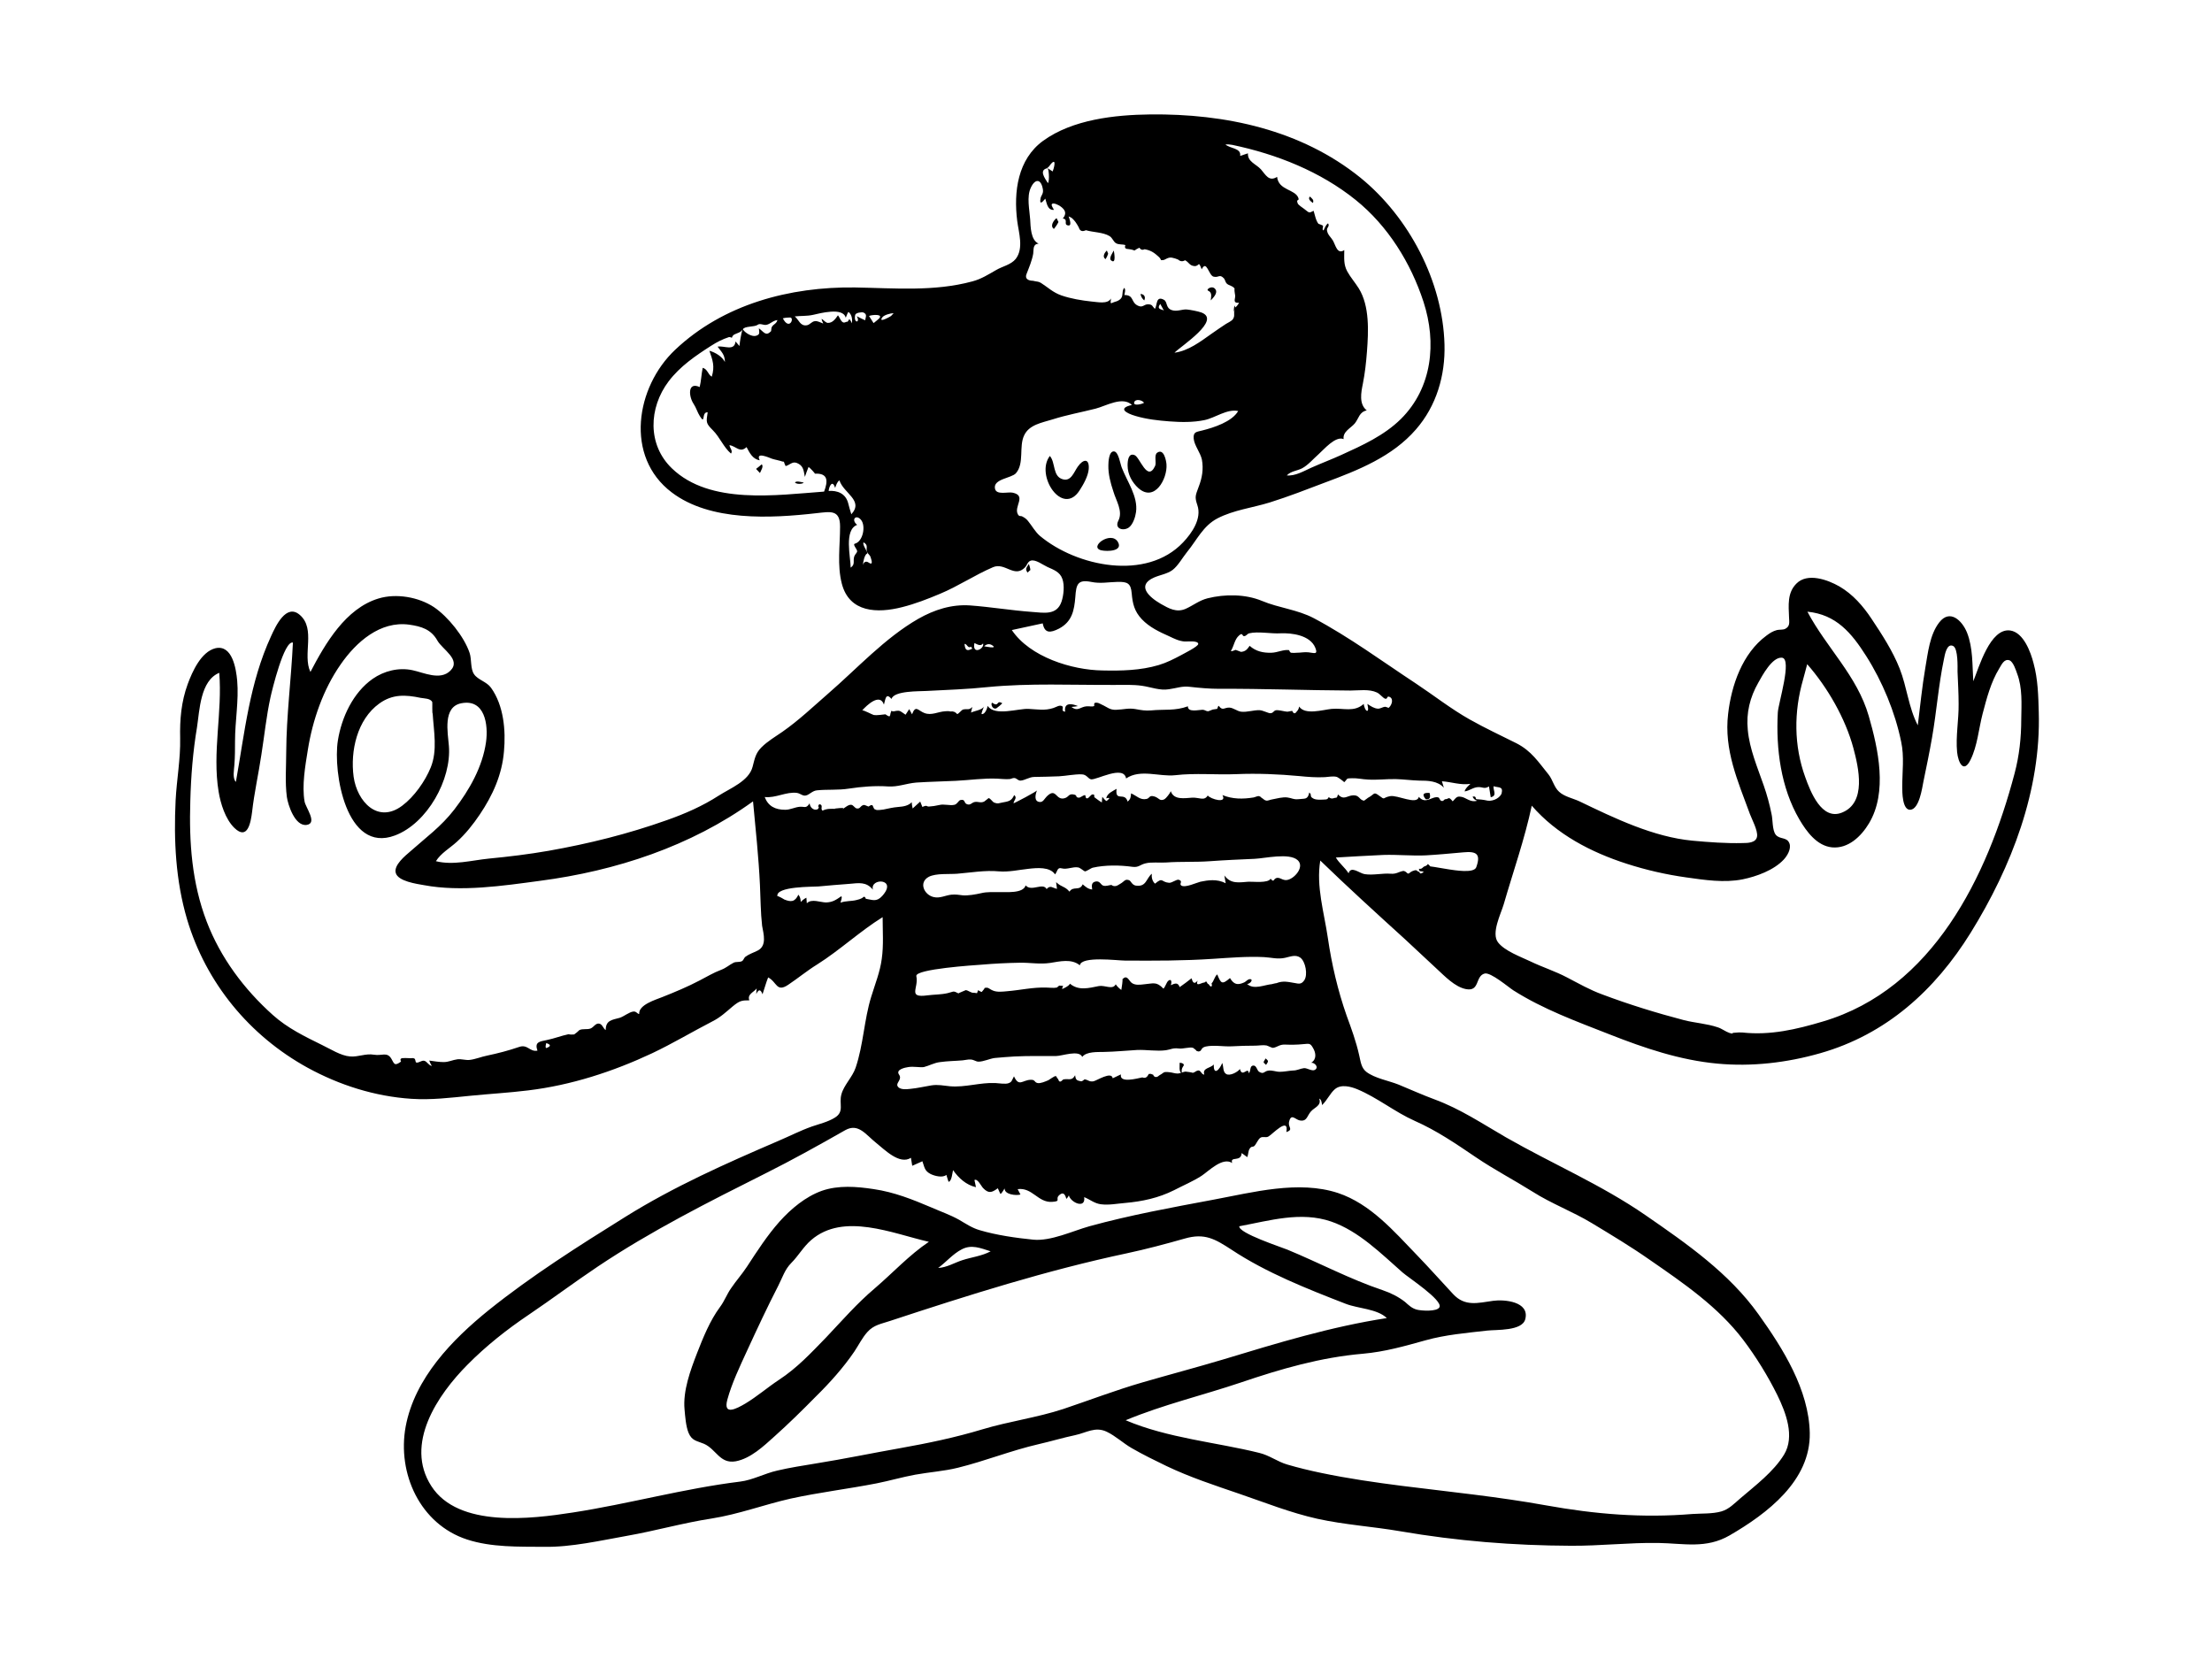 <?xml version="1.0" encoding="utf-8"?>
<!-- Generator: Adobe Illustrator 24.0.2, SVG Export Plug-In . SVG Version: 6.00 Build 0)  -->
<svg version="1.1" id="Layer_1" xmlns="http://www.w3.org/2000/svg" xmlns:xlink="http://www.w3.org/1999/xlink" x="0px" y="0px"
	 viewBox="0 0 1024 768" style="enable-background:new 0 0 1024 768;" xml:space="preserve">
<style type="text/css">
	.st0{display:none;fill-rule:evenodd;clip-rule:evenodd;fill:#FF6161;}
	.st1{fill-rule:evenodd;clip-rule:evenodd;}
</style>
<g id="react-group-271">
	<g id="react-group-272">
		<path id="react-path-275" class="st0" d="M350,354.1c3.1,31.7,6.3,63.4,9.4,95.1c17.1-9.8,34.2-19.5,51.3-29.3v72.2v19
			c0,1.7-1,7.4,0,8.9c0.8,1.2,7.1,1.3,8.6,1.5c9.7,1.4,19.4,2.6,29.1,3.6c25.6,2.8,52.9,6.9,78.6,3.6c22.3-2.8,43.9-10.8,64.3-20
			c7.2-3.2,14.2-6.7,21.1-10.4c1.5-0.8,6.8-2.6,7.6-4.2c0.7-1.3-0.9-5.9-1.1-7.3c-0.9-5.8-1.7-11.6-2.6-17.4l-12-80.9l22.7,22.7
			c1.8,1.8,5.2,6.8,7.6,7.6c1.8,0.6,6.3-1.2,8.1-1.6c12.9-2.5,25.7-5,38.6-7.4c3-0.6,9.8-0.6,12.3-2.4c1.4-1,1.4-3,1.9-4.8
			c3.1-12.3,6.3-24.6,9.4-36.9c0.6-2.2,3.7-9.2,2.9-11.4c-0.3-0.8-1.7-1.3-2.5-1.9c-19.4-11.9-38.8-23.7-58.3-35.6
			c-10.6-6.5-21.3-13-31.9-19.5c-4.5-2.7-9.9-7.6-15-9.2c-3.1-0.9-7.7-0.2-10.9-0.3c-6.6-0.2-13.2-0.4-19.8-0.6
			c-1,0-4.6-0.8-5.5-0.2c-0.7,0.5-0.4,1.2-0.7,2.4c-0.6,2.9-0.6,6.1-0.9,9.1c-0.2,2.4,0.2,6.8-0.9,9c-0.7,1.4,0.2,0.8-0.7,1.5
			c-1.1,0.8-4.7,0.5-6,0.7c-6.5,0.8-12.9,1.5-19.4,2.3c-7.7,0.9-15.4,2.6-23.2,1.8c-11.7-1.2-24.3-1.1-35.8-3.6
			c-3-0.6-4.1-2.3-6.4-4.6c-4.5-4.5-8.9-9-13.5-13.5c-2.2-2.2-1.3-1.8-3.6-1c-2.9,1-5.8,3.5-8.4,5.1c-10,6.1-20,12.2-29.9,18.2
			l-60.9,37.1C352.5,352.6,351.3,353.3,350,354.1"/>
		<g id="react-group-273" transform="translate(81, 52.973)">
			<path id="react-path-276" class="st1" d="M851.6,305.1c-12.6,47.7-37.8,99.7-88.7,114.8c-12.4,3.7-24.4,6.5-37.3,5.1
				c-1.2-0.1-2.2,0-3.4,0.1c-2.1,0-0.3,0.8-2.6,0.1c-1.8-0.6-3.5-2-5.4-2.6c-5-1.7-10.4-2-15.6-3.3c-12.6-3.3-25.6-7.3-37.8-11.9
				c-5.8-2.1-11-5.1-16.4-7.9c-5.5-2.9-11.3-4.7-16.9-7.4c-4.4-2.1-11.9-4.8-15-8.8c-3.3-4.2,1.3-13.2,2.6-17.6
				c4.4-15.2,9.7-30.2,13-45.7c11.5,13.3,27.5,21.6,44,26.9c9,2.9,18.2,5,27.5,6.3c8.5,1.2,17.6,2.6,26.1,0.9
				c6.4-1.3,14.4-4.2,19-9.1c1.6-1.7,3.6-4.9,2.7-7.5c-1.2-3.2-4.5-1.7-6.4-4.1c-1.6-2.1-1.3-7-1.9-9.5c-0.9-4.5-2.1-8.9-3.6-13.2
				c-2.9-8.4-6.6-16.9-7.4-25.8c-0.8-7.8,1-15.1,4.9-21.9c1.8-3.2,6.4-11.9,10.9-11.5c4.9,0.4-1.7,21.2-1.9,25.4
				c-0.9,16.8,1.4,34.8,10,49.5c3.3,5.6,8.1,12.2,15.1,12.9c7.5,0.7,13.5-5.1,17.1-11.1c8.7-14.5,4.3-34.4-0.1-49.7
				c-5.4-18.7-19.5-31.5-28.4-48.3c13.3,1.3,20.4,9.8,27.2,20.5c7.5,11.8,13.4,26,16.2,39.7c1.5,6.9,0.5,13.9,0.5,20.9
				c0,2.3,0,10.9,3.8,10.6c4.1-0.4,5.4-10,6-13c1.4-6.8,2.8-13.5,4-20.4c2.1-12,3-24.4,5.5-36.3c0.4-2,1.3-7.6,4.3-6.1
				c2.3,1.2,2,9.8,2,11.9c0.2,5,0.5,9.9,0.5,14.9c0.1,7.4-1.4,15-0.7,22.3c0.5,4.8,3,10.1,6.2,3.6c3.2-6.4,3.8-14.4,5.6-21.3
				c1.9-7.2,3.8-14.6,7.7-21c1.1-1.8,2.3-4.6,4.7-3.8c1.8,0.6,3.1,4.8,3.6,6.2c2.5,6.6,2,14,1.9,21
				C854.7,288.5,853.8,296.8,851.6,305.1L851.6,305.1z M606.8,317.5c-0.7-0.2-3.5-0.5-4.2-0.5c-0.8-0.1,0.1-1.6-1.9-1.2
				c0.4,1,1.1,1.6,2.1,1.9c-3,1-5.2-1.5-7.3-1.8c-2-0.3-2.1,0-4,2.1c-2.1-2.6-1.7-1-3.4-1c-0.6,0-0.7,1-1.7,0.8
				c-0.9-0.1-1-1.5-1.5-1.6c-2.9-0.9-5.8,3.5-9.1-0.3c-0.8,4-9.9-1-13.3-0.3c-3.7,0.7-2.1,2-5-0.2c-2.8-2.1-2-0.7-5.3,1
				c0.1,0-1.8,1.3-1.7,1.3c-2.3-0.3-2.1-2.6-5-2.5c-3,0.1-4.3,2.5-7.1-0.4c-0.6,2.2-0.7,1.2-2.2,1.8c-0.8,0.2-1.5,0-2.1-0.6
				c-0.2,0.6-0.6,1-1.2,1.1c-1.6,0.1-4.5,0.4-5.9-0.4c-2.1-1.1-0.4-1.6-1.9-2.8c-0.7,3.5-2.1,2.7-5.1,3.1c-2.3,0.2-2.8-0.5-5-0.8
				c-2.2-0.3-5,0.5-7.1,0.9c-0.9,0.1-2.1,0.8-2.9,0.5c-0.8-0.2-1.2-0.8-1.6-1c-0.6-0.2-0.5-0.7-1.5-1c-0.7-0.2-1.9,0.5-2.6,0.6
				c-5,0.8-9.7,0.8-14.4-1.1c2.3,4.1-5.4,1.9-6.8,0.2c-1.7,2.7-3.8,0.8-7.3,1c-3.4,0.2-8.4,1.2-9.8-3c-0.3,0.9-2.2,3.3-2.9,3.7
				c-2.2,1.1-2.5-0.5-4.5-1.2c-2.8-0.9-2.2,0.8-3.9,1.1c-2.9,0.6-4.5-1.5-7.1-2.6c-0.1,1.7-0.2,2.7-1.6,3.8
				c-1.3-4.7-5.9,0.4-5.1-5.9c-1.8,1.1-4.3,2-4.8,4.4c3-0.8,0.3,1.1,0.2,1.2c-0.4,0.2-1.7-1.6-2-1.9c-0.1,0.9-0.2,1.7-0.2,2.6
				c-1.2-0.6-2.3-1.6-3.2-2.2c-0.9-0.5,0.4-1.5-1.1-1.5c-0.8,0-1.6,1.6-2.4,1.8c-1.2,0.2-0.6-1.5-1.2-1.5c-0.8,0.1-2.1,1.2-2.7,1.2
				c-1.9-0.1-0.6-1-2.1-1.4c-2.7-0.7-2.5,1-4.4,1.6c-4.4,1.4-3.9-5.2-8.4-0.8c-1.1,1.1-1.7,2.7-3.2,2.6c-3-0.2-2-3.8-1.3-5.5
				c0.6,0.3-11,6.3-10.9,6.1c0.1-1.4,1.9-2.5,0.3-3.8c-1.3,2.9-2.7,2.9-5.8,3.5c-1.5,0.3-1.8,0.6-3.4,0c-1-0.4-1.7-2-2.7-2.1
				c0.1,0-1.7,1.4-2,1.6c-1.7,0.8-2.7-0.1-4.4,0.2c-1.4,0.3-1.9,1.5-3.3,1.1c-1.9-0.4-0.8-2.6-3.3-2c-0.9,0.2-1.4,1.9-2.8,2.2
				c-2.1,0.5-4.8-0.5-7,0.1c-1.8,0.4-3.1,0.6-4.7,0.7c-1.3,0.1-0.7-0.9-3.1,0.2l-1-2.5c-1.2,1.1-2.3,2.1-3.5,3.2
				c-0.2-0.9-0.4-1.9-0.4-2.9c-1.7,1.7-3.9,2-6.3,2.2c-2.5,0.2-4.4,0.7-6.9,1.2c-0.8,0.1-2.8,0.4-3.4,0.1c0.1,0-1.2-0.5-0.8-0.4
				c-0.2-0.3-0.3-0.7-0.5-1c-0.2-1-0.9-1-2.1-0.1c-0.6-0.1-1.8-0.9-2.4-0.7c-1.6,0.5-1.4,1.8-3,1.6c-1-0.1-1.6-1.6-2.6-1.7
				c-1.6-0.2-3.1,1.7-4.5,2.1c4.5-1.2-5.8-0.3-2.6-0.2c-2.1-0.1-4.3-0.2-6.2,0.8c-1.1-0.7,0.2-2.2-0.9-2.8c-1-0.6-1.1,0.9-1.2,0.9
				c0.6-0.2,0.3,1.1-0.3,1.3c-1.9,0.7-3.5-1.1-3.6-2.8c-1.6,2.5-2.1,1.5-4.5,1.6c-2.4,0.2-4.4,1.4-6.8,1.4c-4.7,0-7.9-1.7-9.5-5.9
				c5,0.6,10.1-2.6,15-1.9c1.6,0.3,2.6,1.5,4,1.2c1.7-0.3,3-2.2,5.2-2.4c4.9-0.5,9.8,0,14.8-0.8c5.9-0.9,12.1-1.4,18.1-1
				c4.6,0.3,8.4-1.4,13.1-1.8c6.1-0.4,12.2-0.5,18.3-0.8c6.2-0.3,13-1.3,19.2-1c1.9,0.1,3.6,0.3,5.5,0.2c0.8,0,1.6-0.6,2.4-0.5
				c1.1,0.1,1.6,1.2,2.8,1.2c2-0.1,4.1-1.7,6.4-1.7c3.8-0.1,7.7-0.1,11.5-0.3c3.4-0.2,7-1,10.4-0.9c2.4,0,3,2.1,4.4,2.3
				c2.5,0.4,15.1-6.8,16.2-0.4c6.6-4.5,15.4-0.7,22.7-1.5c9.4-1.1,19-0.1,28.4-0.5c9.6-0.4,19.5,0,29.1,0.9c4,0.4,7.8,0.7,11.8,0.5
				c1.8-0.1,3.8-0.6,5.6-0.1c0.4,0.1,3.7,2.4,3.3,2.5c1.8-1.6,0.6-1.9,3.7-1.9c2.4-0.1,4.7,0.5,7.2,0.6c4.4,0.3,8.7-0.3,13.1-0.2
				c3.6,0.1,7.2,0.6,10.8,0.7c3.9,0,8.6,0.1,11.4,3.3c-0.3-1-0.6-2-0.9-3c4.4,0.3,8.7,1.9,13.2,1.2c-1.1,1.1-2.3,2-2.7,3.5
				c2.4-0.3,4-2,6.5-2c2.1,0,2.6,1,4.8-0.3c0.3,1.7,0.5,3.4,0.8,5c3.1-0.7,1.1-3,1.3-5.1c2.5,0.8,4.6-0.1,3.7,3.5
				C612.9,316.9,609.4,318.3,606.8,317.5L606.8,317.5z M602.4,348.5c-1.1,3-10.4,1.3-12.6,1c-2.9-0.4-6.1-1.1-8.7-1.4
				c-0.3-0.4-0.7-0.8-1.1-1.1c-0.3,0.5-0.7,0.8-1.3,1c-1.2,0.3-1.2,1.5-2.8,1.2c-0.1,1.8,1.2,0.8,2.2,1.5c-2.5,1.7-1.3-0.3-2.7-0.2
				c-0.3-0.5-0.8-0.7-1.4-0.6c-0.8,0.2-1.5,0.5-2.2,1c-0.6,0.7-1.1,0.7-1.6,0.1c-0.4-0.4-0.9-0.7-1.5-0.8c-2.4,0.4-3.1,1.5-5.9,1.3
				c-3.9-0.3-8.1,0.8-12,0.2c-2.4-0.3-6.4-4.1-7.5-0.4c-1.7-2.7-4.3-4.6-5.9-7.3c7.4-0.4,14.7-0.9,22.1-1.2
				c6.5-0.2,13.5,0.5,19.5,0.2c5.6-0.3,11.6-0.9,17.4-1.4C602.6,341,604.6,342.4,602.4,348.5L602.4,348.5z M410.4,349
				c2.7,0.7,5.2-0.9,7.8-0.4c0.9,0.2,2.6,1.7,3,1.8c0.7,0.1,2.8-1.5,3.7-1.7c5.7-1.3,12.6-1.2,18.3-0.4c3,0.4,3.5-1,6.1-1.6
				c2.7-0.7,6.6-0.2,9.5-0.4c6.8-0.5,13.6-0.1,20.3-0.6c6.9-0.5,13.8-0.8,20.7-1.1c4.7-0.2,16-2.9,19.9,0.6c3.2,2.9-0.9,7.9-4.1,9
				c-2.4,0.9-3.6-0.9-5.3-0.8c-2,0.2-1.3,2.6-3.1,0.4c-1.1,2.2-8.2,1.3-10.2,1.4c-4.4,0.3-8.2,1.2-11.2-2.9c0.2,1.2,0.4,2.4,0.6,3.6
				c-4-2.1-8.3-1.4-11.7-0.7c-1.7,0.4-7,2.9-8.8,1.8c-1.3-0.8,1-2-1.2-2.7c-1.1-0.3-3.1,1.5-4.5,1.4c-3.8-0.3-2.7-2.8-6.5,0.4
				c-1.3-1.1-1.7-3-1.5-4.6c-2.7,2.3-2.5,6.2-7.4,5.5c-1.8-0.3-2.2-2.1-3.1-2.5c-2-0.7-2.2,0.6-4,1.6c-0.7,0.4-1.5,1-2.2,1.1
				c-1.6,0.2-1.8-0.6-2.1-0.5c-1.1,0.1-2.4,0.7-3.7,0.3c-1.1-0.3-1.5-2.3-3.5-1.9c-1.9,0.4-1.9,1.7-1.6,3.7c-1.9-0.2-3-1.2-4.4-2.4
				c-1.4,3.3-4.4,0.6-6.1,3.4c-2.2-2.6-3.5-1.9-6.2-4.4c0.1,1,0.3,2.1,0.4,3.1c-2.1-0.4-3-1.9-4.8,0.1c-1.7-3.2-7,1.4-9.7-1.7
				c-1.2,3.9-9.1,3-12.5,3.1c-3,0.1-5.2-0.2-8.1,0.5c-2.6,0.6-6.1,1.2-8.5,1c-1.6-0.2-3.3-0.5-5.3-0.3c-2.8,0.3-5.3,1.8-8.2,1.1
				c-4.4-1-7.1-6.8-2.2-9.4c3.4-1.7,9.4-1.1,13.1-1.4c6.1-0.5,13-1.7,19.2-1.1c4.8,0.4,9.2-0.7,14-1.2c3.7-0.4,9.7-1,12.1,2.6
				C408.5,350.6,408.4,348.4,410.4,349L410.4,349z M343.2,398.9c-0.7-3.3,27.4-5.1,30.2-5.3c5.8-0.5,11.7-0.8,17.6-0.9
				c4.8-0.1,9.3,0.8,14.1,0.1c4.5-0.7,9.9-2.1,13.8,1.1c0.6-4.4,17.5-2.2,20.7-2.2c14,0.1,27.4,0.1,40.9-0.8
				c7.7-0.5,15.9-1.2,23.7-0.8c3.5,0.2,6.3,1.1,9.8,0.3c2.3-0.5,4.7-1.6,6.9-0.1c2.5,1.8,3.6,8,1.9,10.5c-1.3,1.9-2.4,1.7-4.4,1.3
				c-3.1-0.5-5.4-1.2-8.6,0.1c0.5-0.2-2.1,0.4-1.9,0.4c-3.6,0.3-8.5,2.8-11.6-0.1c1.2,0.2,3.1-2,1.5-2.2c-1.2-0.1-1.9,1.1-2.8,1.5
				c-3.1,1.4-4.8,1-6.6-2c-3.8,3.3-4.2,2.4-5.9-1.7c-1.3,1-1.6,3.3-2.6,4.1c-0.1,0.1,0.5,1.5-0.3,1.5c-0.7-0.1-0.9-1.2-1.4-1.2
				c-0.3-0.1-0.5-1-0.8-1.1c-0.3-0.1-0.7,0.6-1.1,0.5c-1,0-4,2.2-2.9-0.9c-1.6,2-2.3,0.7-2.8-1.1c-1.8,1.4-3.6,2.8-5.5,4.1
				c-0.8-2.4-2.3-1.7-4.1-0.9c0.6-1.6,0.2-3.2-1.2-2c-0.8,0.7-1.3,2.7-2.2,3.6c-3.3-3.4-4.5-2.4-9.1-2c-1.8,0.2-3.9,0.5-5.5-0.6
				c-1.4-0.9-2.2-4.3-4.5-1.6c0.5-0.6-0.3,4.1-0.4,4.8c-1-0.7-1.9-1.6-2.6-2.6c-1.4,2.7-4.9,0.3-7.8,0.8c-4.6,0.9-9.3,2.3-13.4-1.1
				c-0.3,1.1-3.6,2.5-3.6,2.5c0.2-2,1.4-1.3-1.1-1.6c-0.5-0.1-1,0.8-1.4,0.9c-1.5,0.3-3.3,0-4.8,0c-6.3-0.2-12,1.2-18.2,1.7
				c-2.1,0.2-4.6,0.5-6.5-0.3c-2-0.8-2-1.7-4-1.2c0.6-0.2-1.3,1.9-1.2,1.8c-0.3,0.2-1.4-0.8-1.8-0.7c-0.1,0.4-0.2,0.9-0.4,1.3
				c-0.5-0.1-1-0.1-1.5-0.2c-1.3,0.2-2.6-1.2-3.8-1.2c0.2,0-3.4,1.4-3.3,1.5c-2.6-1.3-1.8-0.9-5.1-0.1c-3.1,0.7-6.1,0.6-9.2,1
				C338.9,409.1,344.4,404.5,343.2,398.9L343.2,398.9z M335.2,444.5c-1.7-2.4,2.9-3.3,4.3-3.5c2.4-0.4,5.6,0.3,7.2,0
				c2.4-0.6,4.8-2,7.5-2.3c3.5-0.5,6.9-0.5,10.4-0.8c1.2-0.1,2.6-0.5,3.7-0.4c1.7,0.1,2.4,1,3.7,1c2.3,0,5.2-1.4,7.5-1.7
				c3-0.3,6.1-0.5,9.1-0.7c6.4-0.3,12.7-0.2,19.2-0.2c2.9,0,10.7-3,12.2,0.4c2-2.6,7.2-2.2,10.1-2.3c5.1-0.1,10.1-0.6,15.2-0.9
				c4.4-0.2,9.2,0.7,13.5,0.1c2.4-0.4,3.1-1.1,5.8-0.8c2,0.3,5-0.8,6.7-0.3c-0.1,0,2.1,1.4,1.4,1.4c0.8,0,0.7,0.5,1.6,0.2
				c1.1-0.3,0.6-1.7,2.9-2.2c3.6-0.8,8.3,0.1,12-0.1c3.6-0.2,7.2-0.3,10.8-0.3c1.7,0,3.7-0.4,5.3-0.1c0.8,0.2,2.5,1.2,3.1,1.1
				c1.9-0.3,2.9-1.6,5.4-1.5c2.9,0.1,5.5,0.1,8.4-0.2c2.8-0.2,3.3-0.6,4.6,1.7c1.4,2.3,1.8,5.3-0.8,6.9c1.6-0.1,3.7,2.1,1.7,3.3
				c-1.2,0.8-3.6-0.9-5-0.8c-1.8,0.2-3.2,1.1-5.1,1.1c-2,0.1-4.1,0.6-6.1,0.6c-2.1,0-3.6-0.9-5.6-0.5c-1.7,0.3-1.9,1.8-4,0.5
				c-1-0.6-1.2-2.9-2.6-2.9c-1.9,0-1.1,2.4-2.2,3.6c-0.3-3.5-3,2.3-4.1-2c-1,1.4-4.7,3.4-6.4,2.3c-1.6-1-1.1-3.4-1.8-5.1
				c-1.1,3-4.1,6.2-3.9,0.7c-1.5,1.8-5.4,1.5-4.4,4.7c-1.2,0-1.5-1.7-2.5-1.9c-0.9-0.1-1.6,0.6-1.7,0.5c0.5,0-1.4,0.7-1.4,0.7
				c1.3-0.3-3.7-0.7-2.9-0.7c-1.2,0-2.6,0.9-3.9,0.9c-1.2,0-2.5-0.5-3.7-0.6c-3.2-0.4-2.5,0.3-4.5,1.3c-0.7,0.4-0.9,1-2,0.9
				c-0.8-0.1-1.1-1.1-1.1-1.1c-1.1-0.1-0.3-0.5-2-0.3c-0.2,0.3-0.4,0.7-0.6,1c-0.6,0.8-1.4,1-2.4,0.6c-2.5,0.5-10.7,2.8-9.9-1.4
				c-1.3,0.6-2.5,1.2-3.8,1.8c-0.5-3.4-7.4,1.1-8.9,1.4c-2,0.3-2.1-0.5-4-0.9c-0.3-0.1-1,1-1.8,0.9c-2-0.4-2.4-0.6-2.7-2.8
				c-1.5,2.7-2.7,1.5-5.3,1.9c-0.6,0.1-1,1.2-1.8,1c-0.6-0.1-0.6-1.2-1-1.4c-0.4-0.1-0.3-1-0.9-1.1c-0.6-0.1-2.8,1.6-3.4,1.9
				c-1.4,0.6-3.7,1.6-5,1.3c-1.7-0.4-0.9-1.6-3.3-1.5c-3.8,0.2-5.3,3.4-7.6-1.6c-1.1,2-0.9,2.6-2.6,3.2c-1.3,0.5-4.4,0-6.1-0.1
				c-7-0.3-13.9,2.1-20.9,1.5c-3.1-0.3-5.6-0.9-8.7-0.4c-3.2,0.5-6.4,1.3-9.7,1.6c-1.7,0.2-5.2,0.6-6-1.5
				C334,448,336.7,446.7,335.2,444.5L335.2,444.5z M349,521.9c-9.1,6.1-16.7,14.4-25,21.5c-8.4,7.1-15.1,14.9-22.6,22.8
				c-7,7.2-13.4,14.1-21.8,19.6c-5.3,3.5-10.1,7.7-15.6,11c-4.1,2.4-10.3,5.7-8.3-1.8c2.1-7.7,5.8-15.4,9.1-22.6
				c4.7-10.2,9.4-20.3,14.5-30.2c1.9-3.7,3-7.5,6-10.5c3.3-3.3,5.6-7.5,9.2-10.6C309.5,508.1,332.3,518.1,349,521.9L349,521.9z
				 M377.6,526.3c-4.1,2.2-8.8,2.7-13.1,4.1c-3.7,1.2-7.2,3.4-11.2,3.6c3.7-2.7,6.8-6.5,10.9-8.6C368.7,523,372.9,524.8,377.6,526.3
				L377.6,526.3z M559.1,544.3c-15.2-5.1-29.4-12.7-44.2-18.8c-2.6-1.1-22.6-7.6-22.2-10.8c14-2.6,28.5-7,42.5-2.2
				c12.8,4.4,23.2,14.9,33.1,23.6c2.6,2.3,18.5,12.7,17.1,16c-1,2.3-8.7,1.7-10.5,1.2c-2.3-0.6-3.7-2-5.5-3.6
				C566.3,547.3,562.9,545.6,559.1,544.3L559.1,544.3z M531,458.6c2.3-2.1,3.7-5.4,5.9-7.3c2.8-2.5,7.4-1.3,10.5,0
				c9.3,3.9,17.3,10.5,26.5,14.6c10.2,4.5,19.1,10.6,28.4,16.9c8.4,5.7,17.6,10.5,26.2,15.9c8.8,5.6,18.6,9.2,27.5,14.6
				c9.1,5.5,18.1,10.9,26.8,17c15.5,10.7,31.7,21.8,43.2,37c5.9,7.8,11.4,16.7,15.8,25.6c3.9,8,8.2,19.1,3.1,27.5
				c-4.9,8-13.3,14.3-20.3,20.3c-2.7,2.3-5.2,5-8.7,6c-4.2,1.2-9.2,0.9-13.5,1.2c-23.2,1.9-44.9,0.1-67.7-4c-22.1-4-44.2-6.2-66.5-9
				c-12.5-1.6-25.1-3.4-37.5-6c-5.3-1.1-10.7-2.4-15.8-3.9c-4.5-1.3-8.3-4.3-13-5.4c-19.7-4.9-42.3-6.8-61.8-15.1
				c17.3-7.2,35.6-11.5,53.4-17.5c18.6-6.3,36.8-11.6,56.5-13.3c10.1-0.9,19.2-3.5,28.9-6.2c9.3-2.6,18.9-3.4,28.5-4.5
				c4.2-0.5,16.3,0.3,17.7-5.3c2.1-8.2-9.8-9.2-14.8-8.5c-7.2,1-13.1,2.8-18.6-3.1c-5.6-6-11.1-12.2-16.8-18.1
				c-10.6-11-21.5-23.7-36.5-28.7c-18.3-6-39.4-0.3-57.7,3.1c-19.2,3.6-38.5,7.1-57.4,12.3c-7.8,2.2-17.9,7-26,6.2
				c-8-0.8-17.1-2.1-24.8-4.4c-3.5-1-6.4-3-9.5-4.8c-4.1-2.3-8.5-3.8-12.8-5.7c-8.7-3.7-17.2-7.1-26.7-8.5
				c-7.9-1.2-16.4-1.9-24.1,0.8c-7.5,2.7-14.2,8.3-19.5,14.2c-5.7,6.4-10.4,13.7-15.1,20.9c-2.3,3.5-5,6.5-7.3,9.9
				c-2,2.8-3.1,6-5.2,8.8c-4.6,6.2-7.8,14.1-10.6,21.3c-3.1,8-6.6,17.5-5.8,26.1c0.3,3.3,0.6,7.6,1.8,10.7c1.6,3.9,3.9,3.8,7.2,5.2
				c5.7,2.5,7.3,9.4,14.7,8.1c6.9-1.3,12.9-7,17.9-11.5c6.6-5.9,12.9-12.1,19.1-18.4c6.5-6.4,12.8-13.4,17.9-20.9c2-3,3.6-6.3,6-9
				c3-3.4,6.5-3.8,10.6-5.2c36.1-11.9,72.4-23.4,109.6-31.3c8.9-1.9,17.9-4.3,26.7-6.8c9.3-2.7,14.1,0.2,21.8,5.2
				c16,10.6,35,18.1,52.8,25c5.6,2.2,14.6,2.3,19,6.6c-26,4-50.8,11.6-75.9,19.2c-12.4,3.7-24.9,7-37.3,10.6
				c-12.4,3.6-24.4,8.2-36.6,12.3c-12.2,4-25.1,5.7-37.4,9.4c-12.6,3.8-25.1,6.4-38,8.7c-13,2.3-26,5-39.1,7.1c-6,1-12,1.9-17.9,3.3
				c-5.8,1.3-11.4,4.4-17.2,5.1c-26,3.2-51.5,10.3-77.4,14.3c-19.3,3-53,7.2-65.5-12.2c-12.6-19.5,2.9-42.3,16.7-56.2
				c8.6-8.7,18.2-16.3,28.3-23.1c10.8-7.3,21.2-15.1,32.1-22.4c24.5-16.4,51.1-29.8,77.4-43c12.6-6.3,24.8-13.1,37.1-20.1
				c6.1-3.4,9.5,2.1,14.3,5.9c3.8,3,10.8,10.3,16.1,6.9c0.2,1.2,0.4,2.4,0.6,3.7c1.6-0.7,3.1-1.4,4.7-2.1c1,2.7,0.9,4.4,3.8,5.9
				c1.8,0.9,5.6,1.9,7.3,0.4c0.3,1.1,0.7,2.2,1,3.2c1.5-0.1,1.8-4.4,2.1-5.4c2.6,3.7,6.1,6.9,10.6,7.9c0-0.2-0.7-3.3-0.7-3.3
				c1.4-0.9,3.2,2.9,4,3.7c2.5,2.6,4,2.2,6.8,0.1c0.2,0.2,1.1,2.7,1.3,2.6c0.6-0.2,1.7-2.4,1.9-2.5c-0.2,2.8,5.3,3.4,7.3,2.8
				c-0.4-0.8-0.9-1.7-1.3-2.5c6.8-0.9,9.4,6.3,15.9,5.9c4.8-0.3,0.9-1.3,3.7-3.4c2.4-1.8,2.8,2.1,3,2c0.5-0.5,0.8-1,1.1-1.6
				c0.9,3.4,7.9,6.4,7.1,0.8c2.7,1.1,4.7,2.9,7.7,3.3c3.7,0.5,7.6-0.3,11.3-0.6c7.9-0.7,15.4-2.3,22.6-5.9c4.2-2.2,8.8-4.1,12.8-6.7
				c3.3-2.2,9.7-8.8,14.1-5.9c-1.1-3.4,4.2-0.2,4.4-4.6c0.9,0.6,1.7,1.3,2.6,1.9c0.5-1.1,0.4-2.9,1.1-3.9c0.9-1.4,1.4-0.6,2.2-1.3
				c0.9-0.9,1.7-3.1,2.8-3.8c1.1-0.7,2.4,0.1,3.6-0.5c1.8-0.9,9.7-9.6,8.4-2.1c3.4-1.2,0.8-2.2,1.2-4.5c0.9-4.5,2.9-1.3,5-0.9
				c3.4,0.6,3.3-2.1,5.2-4.2c1.7-1.9,5-2.7,3.8-5.9C530.6,455.9,530.9,457.3,531,458.6L531,458.6z M327.4,361.8
				c-2.7,3-4.7,1.7-7.6,1.3c-0.3-1.1-0.9-1.2-1.6-0.4c-0.9,0.5-1.8,0.8-2.8,1c-2.4,0.6-4.9,0.3-7.3,1.2c0.1-0.8,0.9-2.2,0.4-3
				c-2.5,1.7-4,2.8-7.1,2.9c-2.5,0-6.8-1.9-8.9,0.4c-0.1-0.9-0.1-1.8-0.2-2.6c-1,0.5-1.9,1.2-2.6,2c-0.1-1.3-0.2-2.3-1.1-3.4
				c-1.6,3.4-3.4,3.5-6.6,2.2c0.4,0.2-3.2-2-3.1-1.4c-1.1-4.8,17-4.4,18.9-4.6c4.8-0.5,9.5-0.8,14.3-1.2c4.5-0.4,7.9-1.1,11,2.7
				C321.6,353.3,334.8,353.6,327.4,361.8L327.4,361.8z M119.3,277.4c0.5,8.2,2.3,17-0.9,24.9c-2.6,6.4-7.7,13.6-13.2,17.7
				c-11.3,8.5-20.9-1.9-22.5-13.4c-1.6-11.9,1.6-26.5,11.9-33.9c6.1-4.4,12.1-4.1,19.2-2.6c1.7,0.3,4.4,0.2,5.3,1.9
				C119.2,272.4,119,277.4,119.3,277.4L119.3,277.4z M269.7,387.1c-2,1-4,1.6-5.7,2.9c-0.6,0.5-0.8,1.5-1.4,1.9
				c-1.2,0.7-2.8,0.2-4,0.8c-2,1-3.4,2.4-5.8,3.3c-3.5,1.3-6.6,3.2-9.9,4.9c-5.5,2.9-11.5,5.4-17.3,7.7c-2.9,1.2-11,3.5-10.7,7.8
				c-0.7,0.2-1.3-1.3-2.7-1.1c-1.9,0.2-4.4,2.3-6.3,2.9c-3.6,1-6.5,1.1-6.5,5.7c-1.2-0.8-1.5-2.7-3-3c-1.7-0.3-2.5,1.6-3.9,2.2
				c-1.6,0.7-3.7,0-5.3,0.8c-0.7,0.7-1.5,1.4-2.4,2c-0.9,0.1-1.8,0.1-2.6-0.1c-3.4,0.7-6.6,2-10.1,2.7c-3.4,0.7-5.7,0.9-4.3,4.9
				c-3.6,0.7-4.5-3.1-8.5-1.7c-5,1.7-9.6,2.9-14.8,4c-2.6,0.5-5.4,1.7-8.1,2c-1.9,0.2-3.7-0.5-5.6-0.3c-2.3,0.3-4.1,1.3-6.4,1.3
				c-2.2,0-4.5-0.4-6.7-0.7c0.3,0.9,0.7,1.7,1.2,2.5c-1.5-0.3-2.2-2.1-3.5-2.4c-1.3-0.3-2.5,1.1-3.7,0.8c-0.5-0.1-0.2-1.6-1-1.9
				c-0.8-0.3-1.1,0-1.9-0.1c-0.3,0-3.5-0.2-4,0.1c-0.9,0.5,0,1.4-0.2,1.5c-3,2.2-3.1,1-4.4-1.3c-2-3.4-4.4-1.3-8-1.9
				c-4-0.7-7.2,1.1-11.1,0.8c-4.3-0.3-9.2-3.5-13-5.3c-8.1-4-16-7.8-22.8-13.9c-13.3-11.9-24.2-26.5-30.6-43.2
				c-6.9-18-8.2-36.7-7.6-55.8c0.3-11.5,1.2-22.9,3.1-34.2c1.2-7.8,1.5-21.6,10.3-25.2c1.5,18.2-3.3,36.8-0.3,55
				c0.9,5.5,3.1,12.7,7.3,16.8c6.2,6,7.6-2.7,8.2-7.4c1-8.9,3-17.7,4.3-26.5c1.4-8.8,2.3-17.8,4.2-26.5c0.7-3.2,6.3-26.5,10.4-25.4
				c-0.8,17-3,33.7-3.1,50.7c0,6.8-0.6,14,0.3,20.8c0.5,3.5,3.7,13.7,9.2,12.9c5.1-0.8-0.5-8-1-10.8c-1.3-7.4,0.3-16.5,1.5-23.9
				c2.2-13.8,7.1-28,15.2-39.6c7.2-10.4,18.3-20.2,31.7-18.4c5.7,0.8,10.2,2.2,13.1,7.4c2.3,4.1,11.1,8.8,6,13.9
				c-4.7,4.7-12.3,0.9-17.5-0.2c-6.4-1.4-13.2,0.3-18.5,4c-9.1,6.4-14.4,17.9-16.1,28.6c-2.3,14.5,3.8,52.4,26.4,43.9
				c15-5.6,26.3-26,25-41.5c-0.5-6.2-2.9-18,5.7-19.7c11-2.2,12.6,10,11.5,17.9c-1.6,11.5-7.7,22.2-14.7,31.3
				c-6.1,7.9-13.1,12.9-20.4,19.4c-2.2,1.9-7.7,6.3-6.7,9.9c1,3.9,9.7,5.1,13.1,5.7c17.1,3.2,36.5,0.3,53.6-2
				c35.2-4.6,69.9-16,98.7-36.8c1.2,12.9,2.6,25.8,3.2,38.7c0.3,6.3,0.3,12.7,1,18.9C272.5,379.5,274.1,384.9,269.7,387.1
				L269.7,387.1z M172.2,432.1c-1.4,0.7,0.1-3.6-0.3-2.2C174,430.6,174.1,431.3,172.2,432.1L172.2,432.1z M318.1,275.9
				c2.2-2.4,8.2-8.2,10.1-2.7c0.7-2.3,0.8-5.8,3.5-2.6c1.1-3.9,13.1-3.5,16-3.7c9.5-0.5,19.1-0.8,28.5-1.8c19.5-1.9,39.3-0.9,58.8-1
				c4.2,0,8.5-0.2,12.7,0.4c4.1,0.6,8.3,2.3,12.4,1.6c3.7-0.5,6.1-1.6,9.9-1.1c4.5,0.5,8.9,0.9,13.5,0.9c20.2-0.1,40.4,0.7,60.6,0.8
				c3.9,0,8.7-0.8,12.3,0.9c1.4,0.6,2.9,2.7,3.9,2.9c1.2,0.3,0.5-1.6,2.1-0.8c2.1,1.1,0.5,4.6-0.9,5.2c0.8-0.3-1.5-0.7-1.3-0.7
				c-1.1,0.1-2.1,0.9-3.3,0.9c-1.8-0.1-3.4-1.2-4.9-2.2c0,0.4,0.8,3.1-0.1,3.2c-0.8,0.1-1.6-2.5-1.6-3.2c-4.5,4-9.3,1.8-14.9,2.3
				c-4,0.4-12.3,3-15-1.1c-0.1,0.9-0.5,1.7-1.1,2.3c-0.8,1.2-1.5,1.1-2.1-0.3c-0.2,0-2.1,0.4-2.2,0.4c-1.4-0.1-3.1-0.6-4.5-0.7
				c-2.1-0.2-1.7,1.4-3.5,1.4c-0.9,0-3.3-1.3-4.9-1.4c-2.8-0.1-5.7,1-8.5,0.7c-1.9-0.2-3.6-1.8-5.5-1.9c-2.3-0.1-3.1,1.7-4.9-0.8
				c-0.4-0.1-0.6,1.4-0.8,1.4c0,0-1.8,0.3-2,0.3c-0.4,0.1-1.8,0.8-2.2,0.8c-0.9,0-1.5-0.7-2.5-0.7c-1.7,0-6.9,1.4-6.8-1.6
				c-5.9,2.2-11,1.3-17,1.9c-2.8,0.2-4.5-0.1-7.2-0.6c-3.3-0.6-5.5,0.2-8.8,0.3c-3.2,0.2-4.2-1.2-6.9-2.4c-1.1-0.5-1.8-1.1-3.1-0.8
				c-0.7,0.2-0.2,1.4-0.4,1.5c-1.1,0.4-1.9,0-3.5,0.1c-2.9,0.2-4,2.6-7,0.3c1-0.1,2-0.2,3-0.4c-2.8-1.2-6.6-1.8-5.9,2.6
				c-2.4-0.3-0.3-2-1.5-2.6c-1.2-0.6-2.5,0.4-4,0.9c-4,1.3-7.3,0.6-11.4,0.4c-4.7-0.3-15.7,3.6-19-1.4c-0.1,1-1.2,4-2.7,3.8
				c-0.5,0,0.9-3.1,1-3.5c-0.8,1.6-4.3,2-6,2.8c0.2-0.9,0.4-1.8,0.6-2.6c-1.6,1.7-2.4,0.7-4.3,1.2c-0.8,0.3-2,2-2.7,2.1
				c-0.8-1-1.9-1.4-3.1-1.2c-0.8-0.2-1.7-0.2-2.5-0.1c-3.3,0.2-6.3,2.1-9.6,0.8c-2.9-1.1-4-3.9-5.7,0.6c-0.4-0.8-0.9-1.6-1.3-2.4
				c-0.6,0.9-1.1,1.7-1.7,2.6c-2.2-1.4-2.3-2.2-4.8-1.7c-0.6,0.2-1.2,0.2-1.8-0.1c-0.1,0.4-0.3,0.9-0.4,1.3c-0.1,1.1-0.4,1.5-1,1.1
				c-0.5-0.2-0.9-0.5-1.3-0.8c-1.6,0.1-3.7,0.6-5.5,0.3C322.7,277.8,318.4,275.5,318.1,275.9L318.1,275.9z M368.5,246.4
				c0.2,0.3,0.4,0.6,0.6,0.9c-2.7,1.4-3.3,0.6-3.6-2.2C366.8,245.1,367,247.4,368.5,246.4L368.5,246.4z M370.1,244.7
				c1.3,0.6,2.8,1.7,4,0.2C374.9,247.3,368.9,250.5,370.1,244.7L370.1,244.7z M378.4,245.8c2.7,1.8-3.8,0.4-3.8,0.4
				C375.8,245.1,377.1,244.9,378.4,245.8L378.4,245.8z M401.7,235.6c0.9,4.7,3.5,4.5,7.6,2.4c6-3.2,7-8.4,7.5-14.6
				c0.4-5.9,1.1-8.2,7.3-7c4.3,0.9,7.9,0.1,12.2,0c4.6-0.1,6.2,0.6,6.6,5.3c0.4,4.7,1.2,8.3,4.7,12c3.5,3.7,8.2,5.9,12.7,7.9
				c2.3,1.1,4.5,2.2,7.1,2.4c1,0.1,6.2-0.6,6.3,1.1c0.1,1.2-7.1,4.7-7.9,5.2c-3.4,1.8-6.7,3.5-10.4,4.6c-8.4,2.5-17.3,2.7-26.1,2.5
				c-14.1-0.2-33.5-6.2-41.9-18.7C392.1,237.7,396.9,236.6,401.7,235.6L401.7,235.6z M400.4,195.1c-2.2-1.9-3.7-4.7-5.5-6.9
				c-0.9-1.1-1.6-1.5-2.5-2c-0.9-0.6-1.5,0.2-2.2-1.1c-2-3.6,4.2-8.6-2.4-10c-2.2-0.5-7.6,1.3-8.2-1.9c-0.9-4.5,7.7-4.8,9.7-7.1
				c4-4.6,1.3-12.3,3.8-17.5c2.3-5,8.3-5.9,13.1-7.4c6.6-2.1,13.3-3.3,20-5c4.7-1.2,12.5-5.9,16.8-1.7c-6.7,1.5-2.8,3.8,1.7,5.1
				c5.1,1.5,10.4,2.1,15.7,2.5c5.4,0.4,10.9,0.5,16.2-0.6c4.9-1,10.4-5.3,15.6-4.2c-2.9,5-11.4,7.7-16.6,9c-2.6,0.7-4.3,0.5-4,3.8
				c0.3,3.2,3.1,6.4,3.8,9.7c0.8,4.4,0.1,8.5-1.5,12.6c-1.5,4.1-1.9,4.6-0.6,8.5c2.1,6.1-2.4,12.8-6.6,17.2
				C449.7,216.1,417.4,209.3,400.4,195.1L400.4,195.1z M443.4,88.5C443.4,88.7,443.4,88.6,443.4,88.5L443.4,88.5z M448.6,133.5
				c-0.7,0.5-4.7,1.6-4.6,0C444.3,131.4,447.9,132.2,448.6,133.5L448.6,133.5z M457.8,90.8c-0.9-0.7-3.6-0.4-1.7-3.1
				C456.8,88.9,457.3,89.9,457.8,90.8L457.8,90.8z M394.2,73.9c1.2-3.1,2.5-6.1,3.1-9.4c0.3-2.1-0.3-4.4,2.5-4.7
				c-3.7-1.6-3.7-7.9-3.9-11.2c-0.3-4.5-1.7-10.5,0.3-14.7c2-4.3,4.8-4.2,5.6,0.9c0.3,2-0.9,2.7-1.1,4.1c-0.5,2.8,0.5,2.2,2.2,0.1
				c0.7,2.1,1,5.4,4,5.2c-0.2-0.6-1.3-1.9-1-2.6c0.6-1.1,3.5,0.6,3.8,0.8c2.6,1.8,3.2,3.5,1.3,5.8c2.6,0.3,0.4,2.6,2.1,3.1
				c2.6,0.9,0.8-3.4,0.6-4.1c1.6,0.6,2.1,1.3,3.1,2.5c0.6,0.8,1.1,1.7,1.6,2.6c0.5,1.7,1.6,2.1,3.3,1.3c3.3,1,7.9,0.9,10.9,2.7
				c1.4,0.8,1.8,2.6,3,3.3c1.3,0.8,3,0.4,4.4,0.9c-0.5,1.1-0.1,1.8,1.2,1.8c1,0.1,2,0.3,3,0.7c0.7-0.5,1.5-1,2.3-1.3
				c0.6,1,1.4,1.2,2.4,0.7c3.1,0.6,4.5,1.7,6.5,3.5c1.7,1.6,0.3,1.7,2.2,1.5c0.8-0.1,2.1-1.4,3.9-1.1c1,0.2,2,0.5,2.9,0.9
				c1,0.9,2.1,1,3.2,0.3c1.8,0.9,2,2.5,4.3,2.7c2.5,0.2,1.7-2.9,3.4,1.5c2.3-4.6,3.2,2.8,5.5,3.4c2.5,0.6,2.7-1.4,4.8,0.8
				c0.6,0.7,0.6,1.7,1.3,2.4c1.2,1.1,2.7,0.9,3.8,2.5c-0.6-0.9,0.1,3.1,0.1,2.9c0.2,1.7-1.4,3.7,1.8,3.5c0,0.2-1.6,2.4-1.8,2.1
				c-0.1-0.3-0.1-0.5-0.2-0.8c-0.3,0.1-0.5,2.3-0.4,2.6c0.3,0,0.4-0.2,0.3-0.6c-0.5,1.6,0.3,2.7-0.7,4.2c-0.6,1-2.4,1.7-3.3,2.3
				c-2.2,1.5-4.4,2.9-6.6,4.5c-5.1,3.6-10.8,8-17.2,8.8c3.2-3.2,21.8-15.1,12.5-18.6c-1.7-0.6-4.9-1.2-6.7-1.4
				c-2.2-0.2-4.6,1.1-7,0.3c-3-1-1.9-3.8-3.7-4.8c-3.9-2.1-3,2.9-4.2,4.2c-1.3-1.3-1-2-3-2.1c-2.1-0.1-2.5,1.8-4.9,0.6
				c-3.3-1.6-1.6-4.9-6.2-4.9c0.1-0.7,0.8-2.7-0.1-3.3c-1.2,1.6-0.3,3.3-1.4,4.8c-0.6,0.8-1.8,1.4-2.7,1.6c-2.1,0.6-2.4,1.7-2-1.5
				c-1.5,2.8-6.3,1.6-9.1,1.4c-4.6-0.5-9.4-1.3-13.8-2.8c-4-1.4-6.2-3.7-9.5-5.8c-1.3-0.8-1.9-0.5-3.7-1
				C395.1,77,393.3,76.1,394.2,73.9L394.2,73.9z M403.8,24.9c0.7-0.4,1.2,5.8,0.3,6.9C402.6,29.4,399.9,25.8,403.8,24.9L403.8,24.9z
				 M406,22.4c2.2-2,0.7,3.2,0.3,4c-0.8-0.5-1.6-1.1-2.5-1.6C404.8,24.2,405.1,23.2,406,22.4L406,22.4z M489.5,14.1
				c20.5,4.3,40.7,12.3,57.1,25.5c14.9,12,25.5,29.1,31.4,47.2c6.1,18.8,4.1,39.7-10.5,54.2c-7.7,7.6-17.8,12.2-27.5,16.6
				c-4.6,2.1-9.4,3.9-14.1,6c-3.3,1.5-7.4,3.9-11.2,3.5c1.9-2,4.8-2.1,7.1-3.3c2.8-1.5,5.2-4.4,7.6-6.5c2.4-2.1,7.8-8.6,11.6-7
				c-0.5-3.5,3.4-5.1,5.2-7.3c1.9-2.4,2-5.2,5.5-6c-3.7-2.9-2.6-8.4-1.8-12.3c1-5.1,1.5-9.7,1.9-14.9c0.7-9.3,1.3-21.1-3.8-29.3
				c-1.7-2.7-3.8-5.1-5.3-7.8c-1.8-3.3-1.4-6.2-1.4-9.9c-3.3,2.2-4-2.3-5.3-4.5c-1-1.6-2.4-2.6-2.7-4.6c-0.2-1.5,1.4-1.8,0.5-3.3
				c-1.1,0.8-1.5,2.1-2.1,3.3c-1-0.4,0.2-1.8-0.4-2.3c0,0-2-0.9-1.9-0.7c-1.3-1.6-1.7-4.2-2.3-6.1c-2.3,1.2-1.9,1-4.4-0.9
				c-0.5-0.3-2.7-1.9-2.9-2.4c-1-2.4,0.7-1,0.3-2.5c-1.4-4.3-9.2-3.5-9.9-9.9c-3.8,2.4-5.3-1-7.5-3.5c-2.3-2.5-6.2-3.5-6-7.4
				c-1.2,0.4-2.4,0.8-3.6,1.2c0.6-3.7-4.8-3.4-6.8-5.3C487.3,13.8,488.4,13.9,489.5,14.1L489.5,14.1z M492.6,241.2
				c1.9-1.7,1.3,0.6,2.5,0.3c1-0.2,1.2-1,2.2-1.3c4.1-1,10.3,0.3,14.6,0c5-0.2,13.6,0.8,16,6.7c1.4,3.5-0.8,2.3-3.2,2.1
				c-1.9-0.2-3.5,0.2-5.4,0.2c-0.9,0.1-1.8,0.1-2.7,0c-0.4-0.3-0.7-0.7-0.8-1.2c-2.6-0.4-5.3,1.1-8.2,1.2c-3.8,0.1-7.2-0.6-10.1-3.2
				c-1.2,1.7-1.9,2.6-4,2.8c-0.1,0-2.1-0.8-2.4-0.9c-0.4-0.1-1.5,0.8-2.3,0.5C490.3,246,490.5,243,492.6,241.2L492.6,241.2z
				 M753.7,261.6c0.7-2.3,1.2-4.7,1.9-7.1c9.4,10.7,17.7,25.1,21.4,38.9c2.4,9,6.2,25.2-5.3,29.8c-9.4,3.8-14.6-9.7-17-16.4
				C749.4,292.2,749.4,276.5,753.7,261.6L753.7,261.6z M331.5,93.3c0.1,0-6.1,3.6-4.1,0.7c0.8-1.2,4-2,5.3-2L331.5,93.3z
				 M325.6,94.8c-0.7,0.6-1.4,1.2-2.2,1.8c-0.7-1.1-1.4-2.2-2.1-3.3C322.6,92.7,328.6,92.2,325.6,94.8L325.6,94.8z M321.2,207.5
				c-1.3-0.9-2.3-0.4-2.7,1.1c0-1.5,0.8-4.9,1.9-5.3c0.8-0.3-2.5-4.2-1.6-5.2c2.4,1.4,0.9,2.6,1.6,4.4c0.3,0.8,1.2,1.5,1.5,2.1
				C322.2,205.6,323.6,209.1,321.2,207.5L321.2,207.5z M314.8,198.7c-1.3,0.3,1,2.5,1,3.5c0,0.7-0.9,1.3-1.3,2.3
				c-0.8,2.2,0.6,3.7-1.7,5.3c0-4.8-3.2-17.5,3-19.8c-3-2.4-0.5-5.1,1.8-2.3C319.9,190.5,318.5,197.7,314.8,198.7L314.8,198.7z
				 M311.6,179.8c-1.2-4.3-4.9-5.8-9-5.5c0.2-2.2,1.8-5.4,3-1.4c0.5-1.2,0.8-2.7,2-3.5c1.9,6,11.4,9.3,5.5,15.7
				C312.5,183.3,312.1,181.6,311.6,179.8L311.6,179.8z M300.5,174.6c-22,1.6-52.8,6.2-70.4-10.7c-11.5-11-10.8-28.1-1.6-40.3
				c5.3-7,12.5-11.9,19.7-16.5c2.8-1.8,5.2-3,8.2-4c0.5-0.1,1,0.1,1.4,0.3c0.2-0.7,0.6-1.3,1.3-1.6c1.2-0.6,2.9-0.9,3.6-2.2
				c-0.7,2.5-1.1,5-1.4,7.6c-0.6-0.7-1.2-1.4-1.8-2.1c-0.5,4.7-5.4,1.8-8.3,2.4c1.9,2.6,3.3,3.6,3.4,7.1c-1.4-2.6-4.4-4.4-7.2-5.2
				c1.5,4.4,2.6,7.1,1.1,12c-1.8-1-1.9-3.5-4.2-4.1c-0.6,2.9-0.7,6.1-1.4,8.9c-5.7-2.6-5.1,4.4-2.8,7.8c1.2,1.8,1.8,4,2.9,5.7
				c2.7,4.3,0.6-2.1,3.6-1.8c-0.7,4.6-0.9,5,2.4,8.3c3.3,3.3,4.9,7.8,8.4,10.8c1-1.3-0.6-2.6-0.7-3.9c3.2,0.5,4.8,3.8,7.9,0.9
				c1.4,2.6,2.8,5.6,6.1,6.1c-2.1-4.1,4.1-1.3,5.7-0.7c1.2,0.4,3.4,0.8,3.9,1c2.7,1,0.8-0.8,2.4,2.4c2.4-0.7,3.3-2.7,6.1-1
				c2.3,1.3,2.3,3.7,2.8,6c0.5-1.5,1.1-3.1,1.7-4.6c0.6,0.3,3.2,3.1,2.9,3.1C302.5,166,302.3,169.8,300.5,174.6L300.5,174.6z
				 M269.7,97.4c1.2-0.9,2.7,0.3,4.1,0c1.9-0.4,3-2,5.1-2.2c-0.6,1.9-1.7,1.7-2.6,3.2c-0.3,0.5-0.2,1.7-0.4,2
				c-2.4,2.4-3.2,0.4-5.6-1.4c0.2,2.2,0.6,2.9-1.4,3.5c-1.9,0.5-5-1.4-6-3C263.6,97.9,268.2,98.5,269.7,97.4L269.7,97.4z M284.8,94
				c2.1,0.2-0.4,6.2-3.4,0.4C282.5,94.1,283.6,94,284.8,94L284.8,94z M295.3,92.8c3.2-0.7,14-3.7,15.2,1.3c0.2-0.1,1-3,1.4-2.6
				c1.5,1.4,1.7,3.2,1.5,5.2c-1.8-3.8-1.2-0.5-2.4-0.7c-0.3-0.1-0.8,0.5-1.6,0.3c-1.1-0.3-1.8-2.6-2.5-3.3c-1.1,1.6-2.5,3.6-4.7,3.5
				c-1.6-0.1-4.1-4.2-2.1,0.3c-1.2-0.4-2.6-1.3-3.9-1.1c-1.5,0.2-2.3,1.7-3.7,1.9c-3.1,0.5-3.6-2.5-5.6-4.1
				C289.7,93.2,292.6,93.4,295.3,92.8L295.3,92.8z M314.9,92.8c0.2-1,3.1-1.4,3.8-1.1c1.8,0.8,1.1,1.9,0.8,3.6
				c-1.3-0.6-2.6-1.2-3.9-1.9C317.5,96.5,314,97,314.9,92.8L314.9,92.8z M862.8,276.6c-0.2-7.5-0.4-15.2-2.4-22.5
				c-1.3-5.1-4.6-14.3-10.8-15.2c-9.3-1.3-14.5,17.1-17.1,23.5c-0.5-7.5-0.1-15.4-2.9-22.5c-2.3-5.7-8-11.1-12.9-4.7
				c-4.4,5.7-5.2,14.1-6.4,20.9c-1.5,8.8-2.4,17.8-3.5,26.7c-4.3-8.3-5-17.7-8.4-26.3c-3.2-8.1-8.2-15.8-13-23
				c-3.9-5.9-8.7-11.4-14.9-15c-5.4-3.1-14.8-6.5-19.9-1.3c-4.3,4.3-3.6,10.1-3.4,15.6c0.1,2.4,0.5,4.1-1.7,5.3
				c-1.1,0.6-2.7,0.3-3.9,0.6c-1.9,0.5-3.3,1.4-4.9,2.6c-11.1,8.2-16.2,23-17.7,36.2c-2,16.7,4.5,31.1,10.1,46.4
				c0.9,2.4,3.7,7.6,3.3,10.3c-0.4,3-4.2,3.1-6.7,3.1c-7.6,0.2-15.6-0.4-23.2-1.1c-18.1-1.7-36.1-10.4-52.3-18.2
				c-3-1.4-7.1-2.2-9.5-4.5c-2.3-2.1-2.9-5.5-4.8-7.9c-4.8-5.9-7.9-10.9-14.9-14.5c-7.2-3.6-14.5-7-21.6-11
				c-8.7-4.9-16.7-11.2-25-16.7c-15.5-10.2-30.8-21.5-47.2-30.2c-7.6-4-16.1-4.7-24-8c-7.7-3.2-17.2-3.2-25.2-1.2
				c-3.9,1-6.6,3.3-10.2,4.9c-4.2,1.8-7.7-0.2-11.4-2.3c-5.7-3.3-11.3-8.6-3.2-12.2c2.7-1.2,6.2-1.7,8.6-3.5c2.6-2,4.6-5.7,6.7-8.3
				c4.6-5.6,7.4-12.1,14.1-15.6c7.5-3.9,16.3-4.9,24.3-7.4c8.6-2.7,17.1-6,25.5-9.2c15.3-5.7,31.1-11.9,42.1-24.6
				c9.5-10.9,13.6-25,13.2-39.3c-0.8-29.2-16.4-58.9-38.9-77.2C521.3,7.1,486.2-0.4,451.4,0c-16.3,0.2-35.8,2.3-49.5,12.2
				c-11.8,8.6-13.7,23.6-12,37.1c0.7,5.5,3.1,12.7-0.7,17.6c-2.2,2.7-6.1,3.4-9,5.1c-3.7,2.1-6.9,4.2-11.1,5.3
				c-17.7,4.8-36.2,3.1-54.3,2.8c-30.1-0.4-60.9,7.7-83.3,28.9c-18.1,17.1-23.5,49.4-1.5,66c17.8,13.5,45.8,12,66.9,9.6
				c6.5-0.7,11-1.8,11,6.2c0,8.7-1.4,17.8,0.8,26.4c3.5,13.5,16.5,13.8,27.9,10.9c6-1.5,11.9-3.8,17.6-6.2
				c8.4-3.5,16.1-8.7,24.5-12.3c5.6-2.4,9.9,5.3,14.9,0c0.9-1,1.1-2.5,2.5-3c2.2-0.8,5.8,2,7.8,2.9c2.9,1.3,5.8,2.3,6.9,5.5
				c1.1,3,0.6,7.7-0.4,10.6c-2.2,6.4-8.2,5.1-13.7,4.7c-9.6-0.7-19.1-2.3-28.6-3c-8.6-0.6-16.6,2-24,6.2
				c-15.5,8.9-28.3,23-41.7,34.6c-6.9,6-13.6,12.4-21.2,17.7c-3.3,2.3-6.8,4.3-9.7,7.2c-2.8,2.8-3.1,5.3-4.1,9
				c-1.7,6.6-10.3,9.9-15.6,13.3c-7.6,4.9-15.6,8.4-24.1,11.4c-18,6.4-36.1,10.9-54.8,14.2c-9.2,1.6-18.3,2.7-27.6,3.6
				c-8,0.8-16.5,3.2-24.5,1.2c2.3-3.7,6.4-6,9.6-8.9c4.1-3.7,7.6-8.1,10.7-12.7c6-8.9,10.3-18.4,11.2-29.2c0.9-9.7-0.1-21.3-6-29.5
				c-2-2.8-6-3.6-7.8-6.2c-1.8-2.5-1.1-6.9-2.1-9.9c-2.5-7.5-10-16.8-16.5-21.2c-7.1-4.7-17.5-6.5-25.7-4
				c-15.2,4.6-24.6,20.8-31.5,34c-3.8-8,2.6-19.9-4.9-26.4c-6.3-5.5-11.2,5.2-13.3,9.8C34.5,263.2,32.3,286,28.2,309
				c-1.7-1.7-0.8-5.9-0.7-7.9c0.3-3.7,0.3-7.3,0.3-11c0-9.3,1.8-18.7,1-28c-0.5-5.4-2.2-16.7-10-15C12.1,248.7,8,258,5.9,263.7
				c-3,8.2-3.7,16.4-3.5,25.1c0.2,9.6-1.6,19.1-2.1,28.7c-0.9,18.6,0,37.1,5.3,55.1c8.8,29.5,28.9,53.9,55.8,68.7
				c14.8,8.1,31.2,13.3,48.1,14.4c9.2,0.6,18-0.5,27.1-1.4c9-0.9,18-1.4,26.9-2.5c19.9-2.4,39.3-8.7,57.4-17.2
				c9.5-4.5,18.5-9.9,27.8-14.7c3.8-1.9,6.3-4.3,9.5-7c3.2-2.6,4.1-2.8,7.7-2.8c-1.1-2.8,2-3.7,3.4-5.5c-0.1,0.9-0.2,1.7-0.2,2.6
				c1.1-2.3,2-2.3,2.9,0.1c0.9-2.6,1.6-5.3,2.6-7.8c4.1,2.1,3.8,7.1,9.3,3.4c4.5-3,8.7-6.5,13.4-9.4c10.6-6.7,19.7-15.3,30.3-21.9
				c0,6.4,0.5,12.9-0.4,19.3c-0.8,6.1-3.1,11.7-4.9,17.6c-3.3,10.7-3.6,22.2-7.2,32.8c-1.5,4.4-5.5,8.1-6.6,12.4
				c-1.2,4.4,1.5,7.9-3,10.7c-3.2,2-7.1,2.9-10.6,4.1c-5.4,1.9-10.4,4.5-15.6,6.7c-24.4,10.5-48.3,21.1-70.9,35.2
				c-21.5,13.4-43.3,27.2-63,43c-17.1,13.8-34.4,31.6-38.6,54c-4,21.8,6.7,45.2,28.4,52.3c11.3,3.7,24,3.3,35.7,3.4
				c12.6,0.2,26-2.9,38.4-5.1c13.1-2.3,26-6,39.1-8c12.6-2,24.2-6.4,36.5-9.2c13.2-2.9,26.7-4.5,40-7.1c6-1.2,11.8-2.9,17.8-4
				c6.6-1.2,13.2-1.6,19.7-3.2c12.6-3.1,24.7-8,37.3-10.9c5.7-1.3,11.3-3,17-4.2c5.2-1.1,9.3-4.1,14.6-1.6c4.2,2,7.6,5.3,11.6,7.6
				c5.2,3,10.7,5.7,16.1,8.3c10.9,5.2,22.2,8.9,33.6,12.8c12,4.1,23.7,8.8,36.2,11.6c12.7,2.8,25.7,3.6,38.5,5.8
				c26.2,4.5,52.3,6.6,78.9,6.7c13.5,0.1,26.9-1.5,40.4-1.3c11.9,0.2,22.2,2.8,33.1-3.5c17.4-10.1,37.5-25.3,37.1-47.4
				c-0.4-20-12.4-39.1-23.7-54.9c-13.7-19.2-33.2-32.7-52.3-45.9c-20.4-14.1-43.2-23.8-64.7-36.1c-10.9-6.3-21-13.1-32.9-17.5
				c-5.7-2.1-11.2-4.6-16.8-6.9c-4.5-1.8-11-2.9-14.9-5.9c-2.4-1.9-2.6-4.8-3.3-7.7c-1.4-6.3-3.6-12.3-5.8-18.3
				c-4.1-11.7-6.9-23.7-8.7-36c-1.7-11.7-5.5-23.9-3.5-35.8c12.8,12.4,26,24.4,39.2,36.4c4.9,4.5,9.8,9.2,14.7,13.7
				c3.7,3.4,8.4,8.4,13.5,9.4c6.6,1.3,4.2-6,8.7-7.2c2.8-0.7,11.1,6.4,13.3,7.8c13.9,8.8,29.3,14.4,44.6,20.4
				c16,6.3,32.5,11.9,49.8,13.5c15.9,1.5,32.2-0.4,47.6-4.8c30.6-8.7,53.2-29.2,69.7-55.8C850.2,348.3,863.9,312.8,862.8,276.6
				L862.8,276.6z"/>
			<path id="react-path-277" class="st1" d="M394.5,210.5c0,0-0.1,0.1-0.1,0.1C394.5,210.5,394.5,210.5,394.5,210.5"/>
			<path id="react-path-278" class="st1" d="M396,210.9c-0.1-1-0.4-1.9-0.7-2.8c-1,1.6-1.9,2.3-0.6,4
				C395.1,211.6,395.6,211.3,396,210.9"/>
			<path id="react-path-279" class="st1" d="M466.7,440.7c1.1-1.2-0.8-1.7-1.6-1.7c0.1,1.3-0.6,4.4,1.2,5
				C465.8,442.9,466,441.7,466.7,440.7"/>
			<path id="react-path-280" class="st1" d="M436.7,188.1c-1.9,3.8,2.4,4.9,4.9,3.1c1.9-1.4,3-4.9,3.3-7.1c1-7.2-4.1-14.1-6.6-20.6
				c-0.7-1.7-1.5-7.4-3.6-7.5c-2.4-0.2-2.6,5.1-2.6,6.4c-0.1,4.1,1,8.2,2.3,12.1C435.6,178.7,439,183.7,436.7,188.1"/>
			<path id="react-path-281" class="st1" d="M446,173c7.5,6.7,13.5-4.4,13-11c-0.1-1.6-1.2-7.6-4.3-5.4c-1.6,1.1-0.2,4.7-1,6.2
				c-3.6,7.6-7-4.2-9.5-5.1c-2.9-1.1-3.2,2.7-3.2,4.8C441,166.5,443,170.3,446,173"/>
			<path id="react-path-282" class="st1" d="M418.8,174c1.8-2.8,3.9-6.5,4.2-9.8c0.4-5.2-2.6-4.7-5.1-1.1c-1.8,2.6-3.1,6.9-6.9,5.8
				c-4.8-1.3-3.3-7.8-6-10.8C398.1,167.1,410.9,186.4,418.8,174"/>
			<path id="react-path-283" class="st1" d="M428.9,201.8c2.8,0.6,10.1,0.4,7.6-3.9C433.3,192.5,422.7,200.4,428.9,201.8"/>
			<path id="react-path-284" class="st1" d="M526.8,41c0.5-1.5-0.2-1.8-1.4-3C524.3,39.1,525.7,40.2,526.8,41"/>
			<path id="react-path-285" class="st1" d="M579,317c1.8,0.3,2.4-0.7,1.8-2.9C577.8,313.9,577.2,314.8,579,317"/>
			<path id="react-path-286" class="st1" d="M478.3,81.6c2,0.9,1.3,2.8,1.2,4.5c1-1.1,3.2-3.2,2.3-4.9C480.5,78.7,477,81,478.3,81.6
				"/>
			<path id="react-path-287" class="st1" d="M409,49.8c-0.3-0.6-0.6-1.2-0.9-1.8c-1.3,1-3.2,3.7-1.2,5C407.7,52,408.4,51,409,49.8"
				/>
			<path id="react-path-288" class="st1" d="M433.4,67.6c2.5,2,1.3-4.1,1.2-4.6C434.3,63.7,432.1,66.6,433.4,67.6"/>
			<path id="react-path-289" class="st1" d="M432,64.5c-0.2-0.5-0.4-1-0.6-1.5c-1,0.9-2.3,2.9-0.6,4C431.3,66.2,431.7,65.4,432,64.5
				"/>
			<path id="react-path-290" class="st1" d="M448.1,85.5c0.2,0.2,0.4,0.4,0.6,0.6c0.8-1.7-0.1-2.9-1.7-3
				C447.1,84,447.5,84.8,448.1,85.5"/>
			<path id="react-path-291" class="st1" d="M380.3,274.9c1-0.7,1.9-1.5,2.7-2.3c-3-1.8-1.2,2.1-4.8-0.3
				C377.5,273.3,378.7,275.7,380.3,274.9"/>
			<path id="react-path-292" class="st1" d="M505.1,440c1.1-1.7,1.3-1.7-0.2-3C503.6,439.2,503.7,438.6,505.1,440"/>
			<path id="react-path-293" class="st1" d="M269,164.1c0.6,0.6,1.2,1.3,1.8,1.9c0.3-0.8,1.9-3.2,0.8-4
				C270.8,162.7,269.9,163.4,269,164.1"/>
			<path id="react-path-294" class="st1" d="M290.9,170.4c-1-0.2-3.3-0.9-3.9,0C288.4,171.7,291.7,170.6,290.9,170.4"/>
		</g>
	</g>
</g>
</svg>
